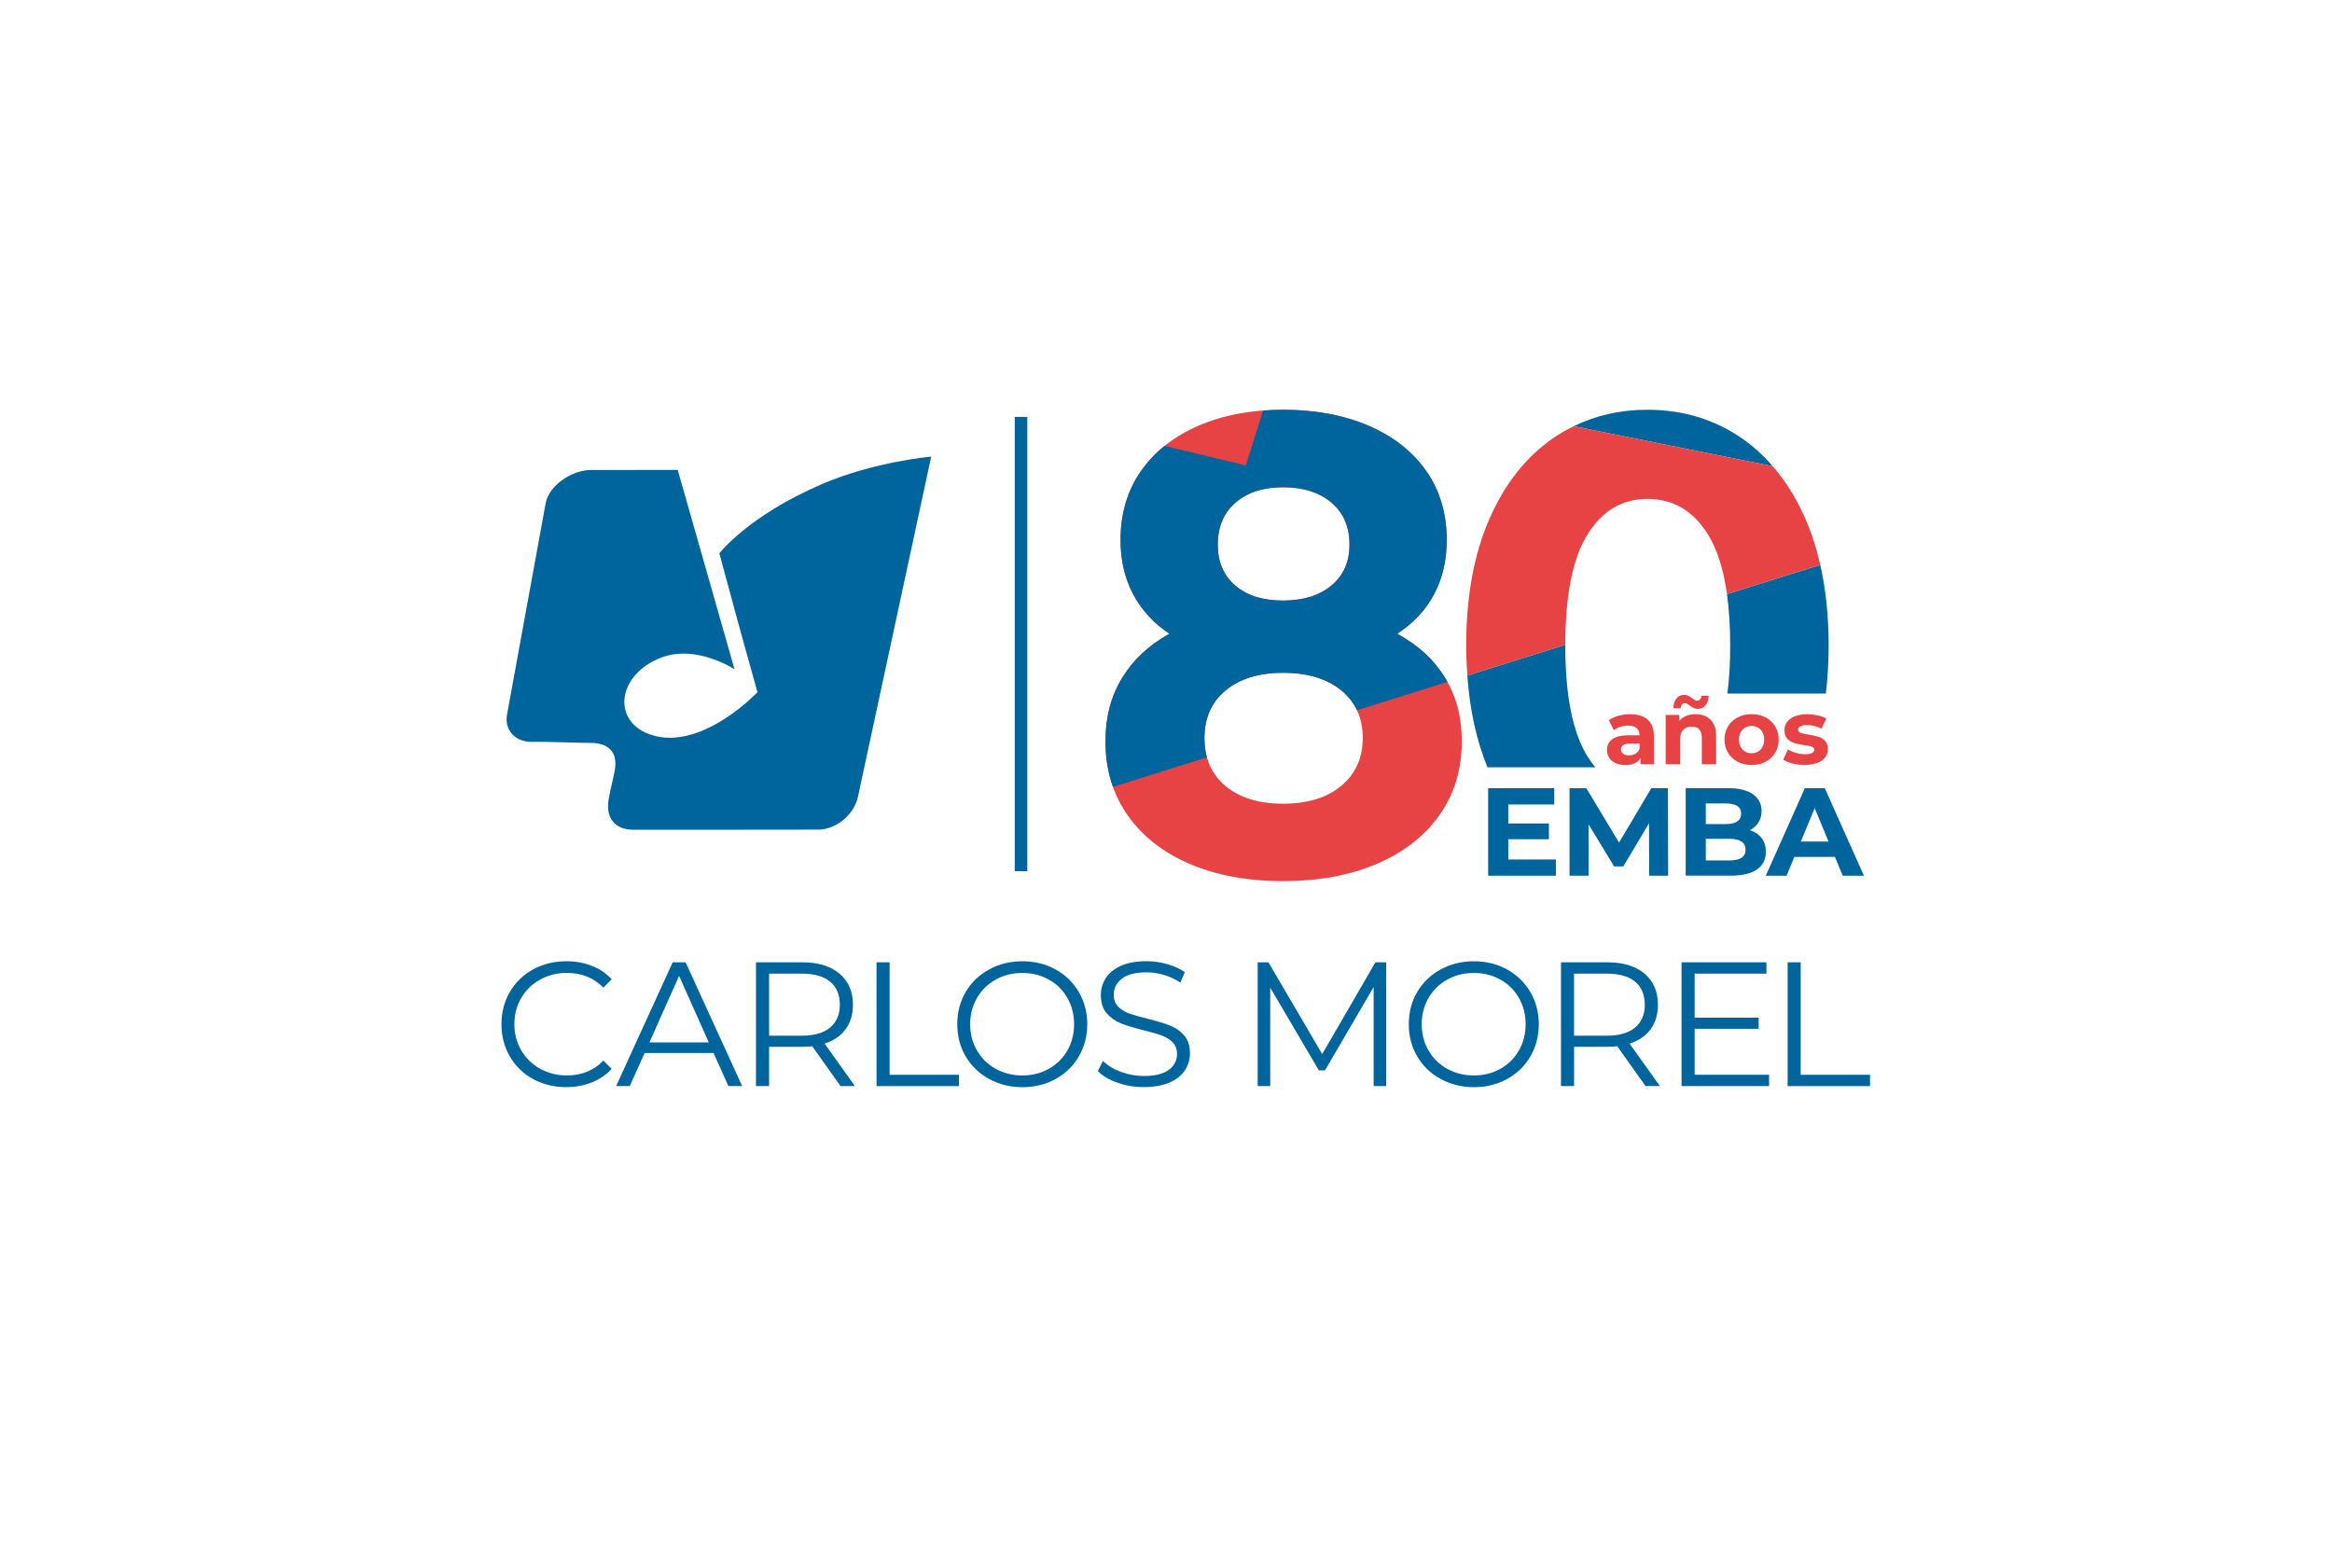 <?xml version="1.0" encoding="utf-8"?>
<!-- Generator: Adobe Illustrator 26.3.1, SVG Export Plug-In . SVG Version: 6.00 Build 0)  -->
<svg version="1.1" id="Capa_1" xmlns="http://www.w3.org/2000/svg" xmlns:xlink="http://www.w3.org/1999/xlink" x="0px" y="0px"
	 viewBox="0 0 595.28 400.38" style="enable-background:new 0 0 595.28 400.38;" xml:space="preserve">
<style type="text/css">
	.st0{clip-path:url(#SVGID_00000160888128974568088030000004509036586382130072_);fill:#E74344;}
	.st1{clip-path:url(#SVGID_00000160888128974568088030000004509036586382130072_);fill:#00649D;}
	.st2{fill:#00649D;}
	.st3{fill:#E74344;}
</style>
<g>
	<defs>
		<path id="SVGID_1_" d="M368.91,173.08c2.83,4.65,4.24,10.03,4.24,16.12c0,7.2-1.9,13.49-5.7,18.86
			c-3.81,5.38-9.15,9.53-16.04,12.47c-6.89,2.93-14.86,4.4-23.9,4.4c-9.05,0-16.99-1.47-23.82-4.4
			c-6.84-2.93-12.13-7.09-15.88-12.47c-3.75-5.37-5.63-11.66-5.63-18.86c0-6.09,1.41-11.47,4.24-16.12
			c2.83-4.65,6.86-8.42,12.1-11.3c-4.01-2.66-7.09-6.01-9.25-10.06c-2.16-4.04-3.24-8.67-3.24-13.88c0-6.76,1.75-12.63,5.24-17.62
			c3.49-4.99,8.38-8.83,14.65-11.55c6.27-2.71,13.47-4.07,21.59-4.07c8.22,0,15.5,1.36,21.82,4.07c6.32,2.72,11.23,6.57,14.73,11.55
			c3.49,4.99,5.24,10.86,5.24,17.62c0,5.21-1.08,9.83-3.24,13.88c-2.16,4.05-5.3,7.4-9.41,10.06
			C362,164.66,366.08,168.43,368.91,173.08z M342.39,200.59c3.65-3.05,5.47-7.12,5.47-12.22c0-5.1-1.83-9.14-5.47-12.13
			c-3.65-2.99-8.61-4.49-14.88-4.49c-6.17,0-11.05,1.5-14.65,4.49c-3.6,2.99-5.4,7.04-5.4,12.13c0,5.21,1.8,9.31,5.4,12.3
			c3.6,2.99,8.48,4.49,14.65,4.49C333.78,205.16,338.74,203.64,342.39,200.59z M315.41,128.29c-3.03,2.6-4.55,6.18-4.55,10.72
			c0,4.43,1.49,7.92,4.47,10.47c2.98,2.55,7.04,3.82,12.18,3.82c5.14,0,9.25-1.27,12.34-3.82c3.08-2.55,4.63-6.04,4.63-10.47
			c0-4.54-1.54-8.12-4.63-10.72c-3.08-2.6-7.2-3.91-12.34-3.91C322.47,124.38,318.44,125.69,315.41,128.29z"/>
	</defs>
	<clipPath id="SVGID_00000098941502269654396710000003266324143813873060_">
		<use xlink:href="#SVGID_1_"  style="overflow:visible;"/>
	</clipPath>
	
		<rect x="244.03" y="72.02" style="clip-path:url(#SVGID_00000098941502269654396710000003266324143813873060_);fill:#E74344;" width="130.36" height="184.6"/>
	<polygon style="clip-path:url(#SVGID_00000098941502269654396710000003266324143813873060_);fill:#00649D;" points="508.84,130.33 
		325.97,93.59 318.01,118.8 280.29,109.76 273.05,204.33 	"/>
</g>
<g>
	<path class="st2" d="M444.43,111.75c-6.99-4.76-14.96-7.15-23.9-7.15c-6.85,0-13.12,1.41-18.82,4.2l50.8,10.21
		C450.09,116.21,447.41,113.78,444.43,111.75z"/>
	<path class="st3" d="M452.51,119.01l-50.8-10.21c-1.75,0.85-3.44,1.83-5.08,2.94c-6.99,4.77-12.47,11.66-16.42,20.69
		c-3.96,9.03-5.94,19.81-5.94,32.33c0,2.65,0.11,5.21,0.29,7.7l25-7.85c0.01-12.67,1.89-22.04,5.63-28.11
		c3.75-6.09,8.87-9.14,15.34-9.14c6.58,0,11.74,3.05,15.5,9.14c2.32,3.78,3.93,8.83,4.81,15.15l23.81-7.47
		c-0.95-4.19-2.21-8.12-3.8-11.75C458.58,127.25,455.79,122.79,452.51,119.01z"/>
</g>
<g>
	<path class="st2" d="M405.19,193.03c-3.75-6.09-5.63-15.51-5.63-28.26c0-0.05,0-0.1,0-0.15l-25,7.85
		c0.62,8.77,2.34,16.57,5.15,23.4h27.52C406.51,195.01,405.83,194.07,405.19,193.03z"/>
	<path class="st2" d="M466.79,164.77c0-7.49-0.72-14.33-2.14-20.57l-23.81,7.47c0.54,3.89,0.82,8.25,0.82,13.1
		c0,4.51-0.24,8.59-0.71,12.27h25.13C466.54,173.15,466.79,169.07,466.79,164.77z"/>
</g>
<path class="st2" d="M136.03,189.38c3.35-0.09,12.55,0.3,14.32,0.26c3.05-0.08,7.96,0.84,6.47,7.59c-1.48,6.75-0.64,2.77-1.38,6.41
	c-1.03,5.11,1.5,8.1,6.04,8.16c3.3,0.04,47.52-0.02,47.52-0.02c4.6-0.12,9.08-3.91,10.02-8.46l18.68-86.75c0,0-14.4,1.21-27.91,7.02
	c-18.93,8.15-26.16,17.67-26.16,17.67c5.23,19.45,8.78,32.12,9.73,35.43c0,0.01-13.29,14.11-25.82,11.26
	c-11.59-2.64-10.57-15.66,1.36-20.12c9-3.37,18.6,3.03,18.6,3.03l-14.5-50.9l-22.38,0.02c-4.74,0.13-10.43,3.89-11.32,8.43
	c0,0-9.67,52.84-9.89,54.09C128.76,186.32,131.44,189.5,136.03,189.38"/>
<g>
	<path class="st2" d="M397.16,219.39v4.15h-17.29v-22.33h16.88v4.15h-11.74v4.85h10.37v4.02h-10.37v5.17H397.16z"/>
	<path class="st2" d="M420.97,223.54l-0.03-13.4l-6.57,11.04h-2.33l-6.54-10.75v13.11h-4.85v-22.33h4.28l8.36,13.88l8.23-13.88h4.24
		l0.06,22.33H420.97z"/>
	<path class="st2" d="M449.69,213.95c0.72,0.95,1.08,2.11,1.08,3.49c0,1.96-0.76,3.46-2.28,4.51c-1.52,1.05-3.74,1.58-6.65,1.58
		H430.3v-22.33h10.91c2.72,0,4.81,0.52,6.27,1.56c1.46,1.04,2.19,2.46,2.19,4.24c0,1.08-0.26,2.05-0.78,2.9
		c-0.52,0.85-1.25,1.52-2.19,2.01C447.97,212.33,448.97,213.01,449.69,213.95z M435.43,205.1v5.26h5.14c1.28,0,2.24-0.22,2.9-0.67
		s0.99-1.11,0.99-1.98c0-0.87-0.33-1.53-0.99-1.96s-1.63-0.65-2.9-0.65H435.43z M444.54,218.98c0.69-0.45,1.04-1.14,1.04-2.07
		c0-1.85-1.37-2.78-4.12-2.78h-6.03v5.52h6.03C442.82,219.65,443.85,219.42,444.54,218.98z"/>
	<path class="st2" d="M468.4,218.75h-10.37l-1.98,4.79h-5.3l9.96-22.33h5.1l9.99,22.33h-5.42L468.4,218.75z M466.77,214.83
		l-3.54-8.55l-3.54,8.55H466.77z"/>
</g>
<g>
	<path class="st2" d="M136.06,275.44c-2.51-1.38-4.48-3.3-5.91-5.75c-1.43-2.45-2.14-5.2-2.14-8.24c0-3.04,0.71-5.78,2.14-8.24
		c1.43-2.45,3.41-4.37,5.94-5.75c2.53-1.38,5.36-2.08,8.49-2.08c2.35,0,4.51,0.39,6.5,1.17c1.99,0.78,3.67,1.93,5.06,3.43
		l-2.12,2.12c-2.47-2.5-5.58-3.75-9.34-3.75c-2.5,0-4.77,0.57-6.82,1.72c-2.05,1.14-3.65,2.71-4.81,4.69
		c-1.16,1.99-1.74,4.21-1.74,6.68c0,2.47,0.58,4.69,1.74,6.68c1.16,1.99,2.76,3.55,4.81,4.69c2.05,1.14,4.32,1.72,6.82,1.72
		c3.79,0,6.91-1.26,9.34-3.79l2.12,2.12c-1.38,1.5-3.08,2.66-5.08,3.45c-2,0.8-4.17,1.2-6.52,1.2
		C141.4,277.51,138.58,276.82,136.06,275.44z"/>
	<path class="st2" d="M182.15,268.8h-17.6l-3.79,8.44h-3.48l14.44-31.59h3.29l14.44,31.59h-3.52L182.15,268.8z M180.93,266.09
		l-7.58-16.97l-7.58,16.97H180.93z"/>
	<path class="st2" d="M214.56,277.24l-7.22-10.16c-0.81,0.09-1.66,0.14-2.53,0.14h-8.49v10.02h-3.34v-31.59h11.83
		c4.03,0,7.19,0.96,9.48,2.89c2.29,1.93,3.43,4.57,3.43,7.94c0,2.47-0.62,4.55-1.87,6.25c-1.25,1.7-3.03,2.93-5.35,3.68l7.72,10.83
		H214.56z M211.9,262.3c1.65-1.38,2.48-3.32,2.48-5.82c0-2.56-0.83-4.52-2.48-5.89c-1.66-1.37-4.05-2.05-7.18-2.05h-8.4v15.84h8.4
		C207.85,264.38,210.24,263.69,211.9,262.3z"/>
	<path class="st2" d="M223.75,245.65h3.34v28.71h17.69v2.89h-21.03V245.65z"/>
	<path class="st2" d="M252.46,275.41c-2.54-1.4-4.53-3.32-5.96-5.75c-1.43-2.44-2.14-5.17-2.14-8.21c0-3.04,0.71-5.78,2.14-8.21
		c1.43-2.44,3.42-4.36,5.96-5.75c2.54-1.4,5.38-2.1,8.51-2.1c3.13,0,5.95,0.69,8.46,2.08c2.51,1.38,4.49,3.3,5.94,5.75
		c1.44,2.45,2.17,5.2,2.17,8.24c0,3.04-0.72,5.79-2.17,8.24c-1.44,2.45-3.42,4.37-5.94,5.75c-2.51,1.38-5.33,2.08-8.46,2.08
		C257.83,277.51,255,276.81,252.46,275.41z M267.73,272.84c2.02-1.13,3.59-2.69,4.74-4.69c1.14-2,1.71-4.23,1.71-6.7
		c0-2.47-0.57-4.7-1.71-6.7c-1.14-2-2.72-3.57-4.74-4.69c-2.02-1.13-4.27-1.69-6.77-1.69c-2.5,0-4.76,0.56-6.79,1.69
		s-3.63,2.69-4.78,4.69c-1.16,2-1.74,4.24-1.74,6.7c0,2.47,0.58,4.7,1.74,6.7c1.16,2,2.75,3.57,4.78,4.69s4.29,1.69,6.79,1.69
		C263.46,274.53,265.72,273.97,267.73,272.84z"/>
	<path class="st2" d="M285.23,276.38c-2.15-0.75-3.81-1.75-4.99-2.98l1.31-2.57c1.14,1.14,2.66,2.07,4.56,2.78
		c1.9,0.71,3.85,1.06,5.87,1.06c2.83,0,4.95-0.52,6.36-1.56c1.41-1.04,2.12-2.38,2.12-4.04c0-1.26-0.38-2.27-1.15-3.02
		c-0.77-0.75-1.71-1.33-2.82-1.74s-2.66-0.85-4.65-1.33c-2.38-0.6-4.27-1.18-5.69-1.74c-1.42-0.56-2.63-1.41-3.63-2.55
		c-1.01-1.14-1.51-2.69-1.51-4.65c0-1.59,0.42-3.05,1.26-4.36c0.84-1.31,2.14-2.35,3.88-3.14c1.75-0.78,3.91-1.17,6.5-1.17
		c1.81,0,3.57,0.25,5.3,0.74s3.23,1.18,4.49,2.05l-1.13,2.66c-1.32-0.87-2.74-1.53-4.24-1.96c-1.5-0.44-2.98-0.65-4.42-0.65
		c-2.77,0-4.85,0.53-6.25,1.6c-1.4,1.07-2.1,2.45-2.1,4.13c0,1.26,0.38,2.28,1.15,3.05c0.77,0.77,1.73,1.35,2.89,1.76
		c1.16,0.41,2.71,0.85,4.67,1.33c2.32,0.57,4.19,1.14,5.62,1.69c1.43,0.56,2.64,1.4,3.63,2.53s1.49,2.66,1.49,4.58
		c0,1.6-0.43,3.05-1.29,4.36c-0.86,1.31-2.17,2.35-3.95,3.11c-1.78,0.77-3.96,1.15-6.54,1.15
		C289.63,277.51,287.38,277.14,285.23,276.38z"/>
	<path class="st2" d="M353.85,245.65v31.59h-3.21v-25.28l-12.41,21.26h-1.58l-12.41-21.12v25.14h-3.2v-31.59h2.75l13.72,23.43
		l13.59-23.43H353.85z"/>
	<path class="st2" d="M367.72,275.41c-2.54-1.4-4.53-3.32-5.96-5.75c-1.43-2.44-2.14-5.17-2.14-8.21c0-3.04,0.71-5.78,2.14-8.21
		c1.43-2.44,3.42-4.36,5.96-5.75c2.54-1.4,5.38-2.1,8.51-2.1c3.13,0,5.95,0.69,8.46,2.08c2.51,1.38,4.49,3.3,5.94,5.75
		c1.44,2.45,2.17,5.2,2.17,8.24c0,3.04-0.72,5.79-2.17,8.24c-1.44,2.45-3.42,4.37-5.94,5.75c-2.51,1.38-5.33,2.08-8.46,2.08
		C373.09,277.51,370.26,276.81,367.72,275.41z M382.99,272.84c2.02-1.13,3.59-2.69,4.74-4.69c1.14-2,1.71-4.23,1.71-6.7
		c0-2.47-0.57-4.7-1.71-6.7c-1.14-2-2.72-3.57-4.74-4.69c-2.02-1.13-4.27-1.69-6.77-1.69c-2.5,0-4.76,0.56-6.79,1.69
		s-3.63,2.69-4.78,4.69c-1.16,2-1.74,4.24-1.74,6.7c0,2.47,0.58,4.7,1.74,6.7c1.16,2,2.75,3.57,4.78,4.69s4.29,1.69,6.79,1.69
		C378.72,274.53,380.98,273.97,382.99,272.84z"/>
	<path class="st2" d="M420.05,277.24l-7.22-10.16c-0.81,0.09-1.66,0.14-2.53,0.14h-8.49v10.02h-3.34v-31.59h11.83
		c4.03,0,7.19,0.96,9.48,2.89c2.29,1.93,3.43,4.57,3.43,7.94c0,2.47-0.62,4.55-1.87,6.25c-1.25,1.7-3.03,2.93-5.35,3.68l7.72,10.83
		H420.05z M417.38,262.3c1.65-1.38,2.48-3.32,2.48-5.82c0-2.56-0.83-4.52-2.48-5.89c-1.66-1.37-4.05-2.05-7.18-2.05h-8.4v15.84h8.4
		C413.33,264.38,415.73,263.69,417.38,262.3z"/>
	<path class="st2" d="M451.58,274.35v2.89h-22.34v-31.59h21.67v2.89h-18.33v11.24h16.34v2.84h-16.34v11.74H451.58z"/>
	<path class="st2" d="M456.32,245.65h3.34v28.71h17.69v2.89h-21.03V245.65z"/>
</g>
<g>
	<path class="st3" d="M420.61,183.71c1.04,0.93,1.57,2.33,1.57,4.2v7.19h-3.42v-1.57c-0.69,1.17-1.97,1.76-3.84,1.76
		c-0.97,0-1.81-0.16-2.52-0.49s-1.25-0.78-1.63-1.36c-0.37-0.58-0.56-1.23-0.56-1.97c0-1.17,0.44-2.09,1.32-2.76
		c0.88-0.67,2.24-1.01,4.08-1.01h2.9c0-0.8-0.24-1.41-0.73-1.84s-1.21-0.64-2.18-0.64c-0.67,0-1.33,0.11-1.98,0.32
		c-0.65,0.21-1.2,0.5-1.65,0.85l-1.31-2.55c0.69-0.48,1.51-0.86,2.47-1.12s1.95-0.4,2.96-0.4
		C418.06,182.32,419.56,182.78,420.61,183.71z M417.5,192.39c0.48-0.29,0.83-0.71,1.03-1.28v-1.29h-2.5c-1.5,0-2.25,0.49-2.25,1.48
		c0,0.47,0.18,0.84,0.55,1.11c0.37,0.27,0.87,0.41,1.51,0.41C416.46,192.83,417.01,192.68,417.5,192.39z"/>
	<path class="st3" d="M436.63,183.72c0.96,0.94,1.44,2.33,1.44,4.17v7.21h-3.65v-6.65c0-1-0.22-1.74-0.66-2.24
		c-0.44-0.49-1.07-0.74-1.9-0.74c-0.92,0-1.65,0.28-2.2,0.85c-0.55,0.57-0.82,1.42-0.82,2.54v6.23h-3.65V182.5h3.49v1.47
		c0.48-0.53,1.08-0.94,1.8-1.23c0.72-0.29,1.51-0.43,2.36-0.43C434.41,182.32,435.67,182.78,436.63,183.72z M432.3,180.71
		c-0.32-0.16-0.68-0.39-1.07-0.67c-0.25-0.19-0.46-0.33-0.62-0.42c-0.16-0.09-0.32-0.14-0.48-0.14c-0.33,0-0.59,0.11-0.8,0.34
		c-0.2,0.23-0.31,0.55-0.33,0.97h-1.85c0.03-1.04,0.29-1.88,0.78-2.49c0.49-0.62,1.14-0.92,1.96-0.92c0.41,0,0.77,0.08,1.09,0.25
		c0.32,0.16,0.68,0.39,1.09,0.69c0.25,0.19,0.46,0.33,0.62,0.42c0.16,0.09,0.32,0.14,0.48,0.14c0.31,0,0.57-0.11,0.78-0.34
		c0.21-0.23,0.32-0.53,0.34-0.92h1.85c-0.03,1.01-0.29,1.83-0.78,2.43c-0.49,0.61-1.14,0.91-1.96,0.91
		C432.99,180.96,432.62,180.88,432.3,180.71z"/>
	<path class="st3" d="M443.56,194.45c-1.05-0.55-1.88-1.32-2.47-2.31c-0.59-0.98-0.89-2.1-0.89-3.35s0.3-2.36,0.89-3.35
		c0.59-0.98,1.42-1.75,2.47-2.31c1.05-0.55,2.24-0.83,3.57-0.83s2.51,0.28,3.56,0.83c1.04,0.55,1.86,1.32,2.46,2.31
		c0.59,0.98,0.89,2.1,0.89,3.35s-0.3,2.36-0.89,3.35c-0.59,0.98-1.41,1.75-2.46,2.31c-1.05,0.55-2.23,0.83-3.56,0.83
		S444.61,195.01,443.56,194.45z M449.43,191.34c0.6-0.63,0.9-1.48,0.9-2.54c0-1.06-0.3-1.91-0.9-2.54c-0.6-0.63-1.37-0.95-2.31-0.95
		s-1.71,0.32-2.32,0.95c-0.61,0.63-0.91,1.48-0.91,2.54c0,1.06,0.3,1.91,0.91,2.54c0.61,0.63,1.38,0.95,2.32,0.95
		S448.83,191.97,449.43,191.34z"/>
	<path class="st3" d="M457.58,194.9c-1-0.26-1.79-0.58-2.39-0.97l1.22-2.62c0.56,0.36,1.24,0.65,2.04,0.88
		c0.8,0.23,1.58,0.34,2.34,0.34c1.54,0,2.32-0.38,2.32-1.15c0-0.36-0.21-0.62-0.63-0.77c-0.42-0.16-1.07-0.29-1.94-0.4
		c-1.03-0.16-1.88-0.33-2.55-0.54c-0.67-0.2-1.25-0.56-1.74-1.08c-0.49-0.52-0.74-1.25-0.74-2.2c0-0.8,0.23-1.5,0.69-2.12
		s1.13-1.1,2.01-1.44c0.88-0.34,1.92-0.51,3.12-0.51c0.89,0,1.77,0.1,2.66,0.29c0.88,0.2,1.61,0.46,2.19,0.81l-1.22,2.6
		c-1.11-0.62-2.32-0.94-3.63-0.94c-0.78,0-1.37,0.11-1.76,0.33c-0.39,0.22-0.58,0.5-0.58,0.84c0,0.39,0.21,0.66,0.63,0.82
		c0.42,0.16,1.09,0.3,2.01,0.44c1.03,0.17,1.87,0.36,2.53,0.55c0.66,0.2,1.22,0.55,1.71,1.06c0.48,0.52,0.73,1.23,0.73,2.15
		c0,0.78-0.23,1.47-0.7,2.08c-0.47,0.61-1.15,1.08-2.05,1.42s-1.96,0.5-3.2,0.5C459.6,195.28,458.58,195.16,457.58,194.9z"/>
</g>
<rect x="259.03" y="106.42" class="st2" width="3.2" height="115.97"/>
</svg>
